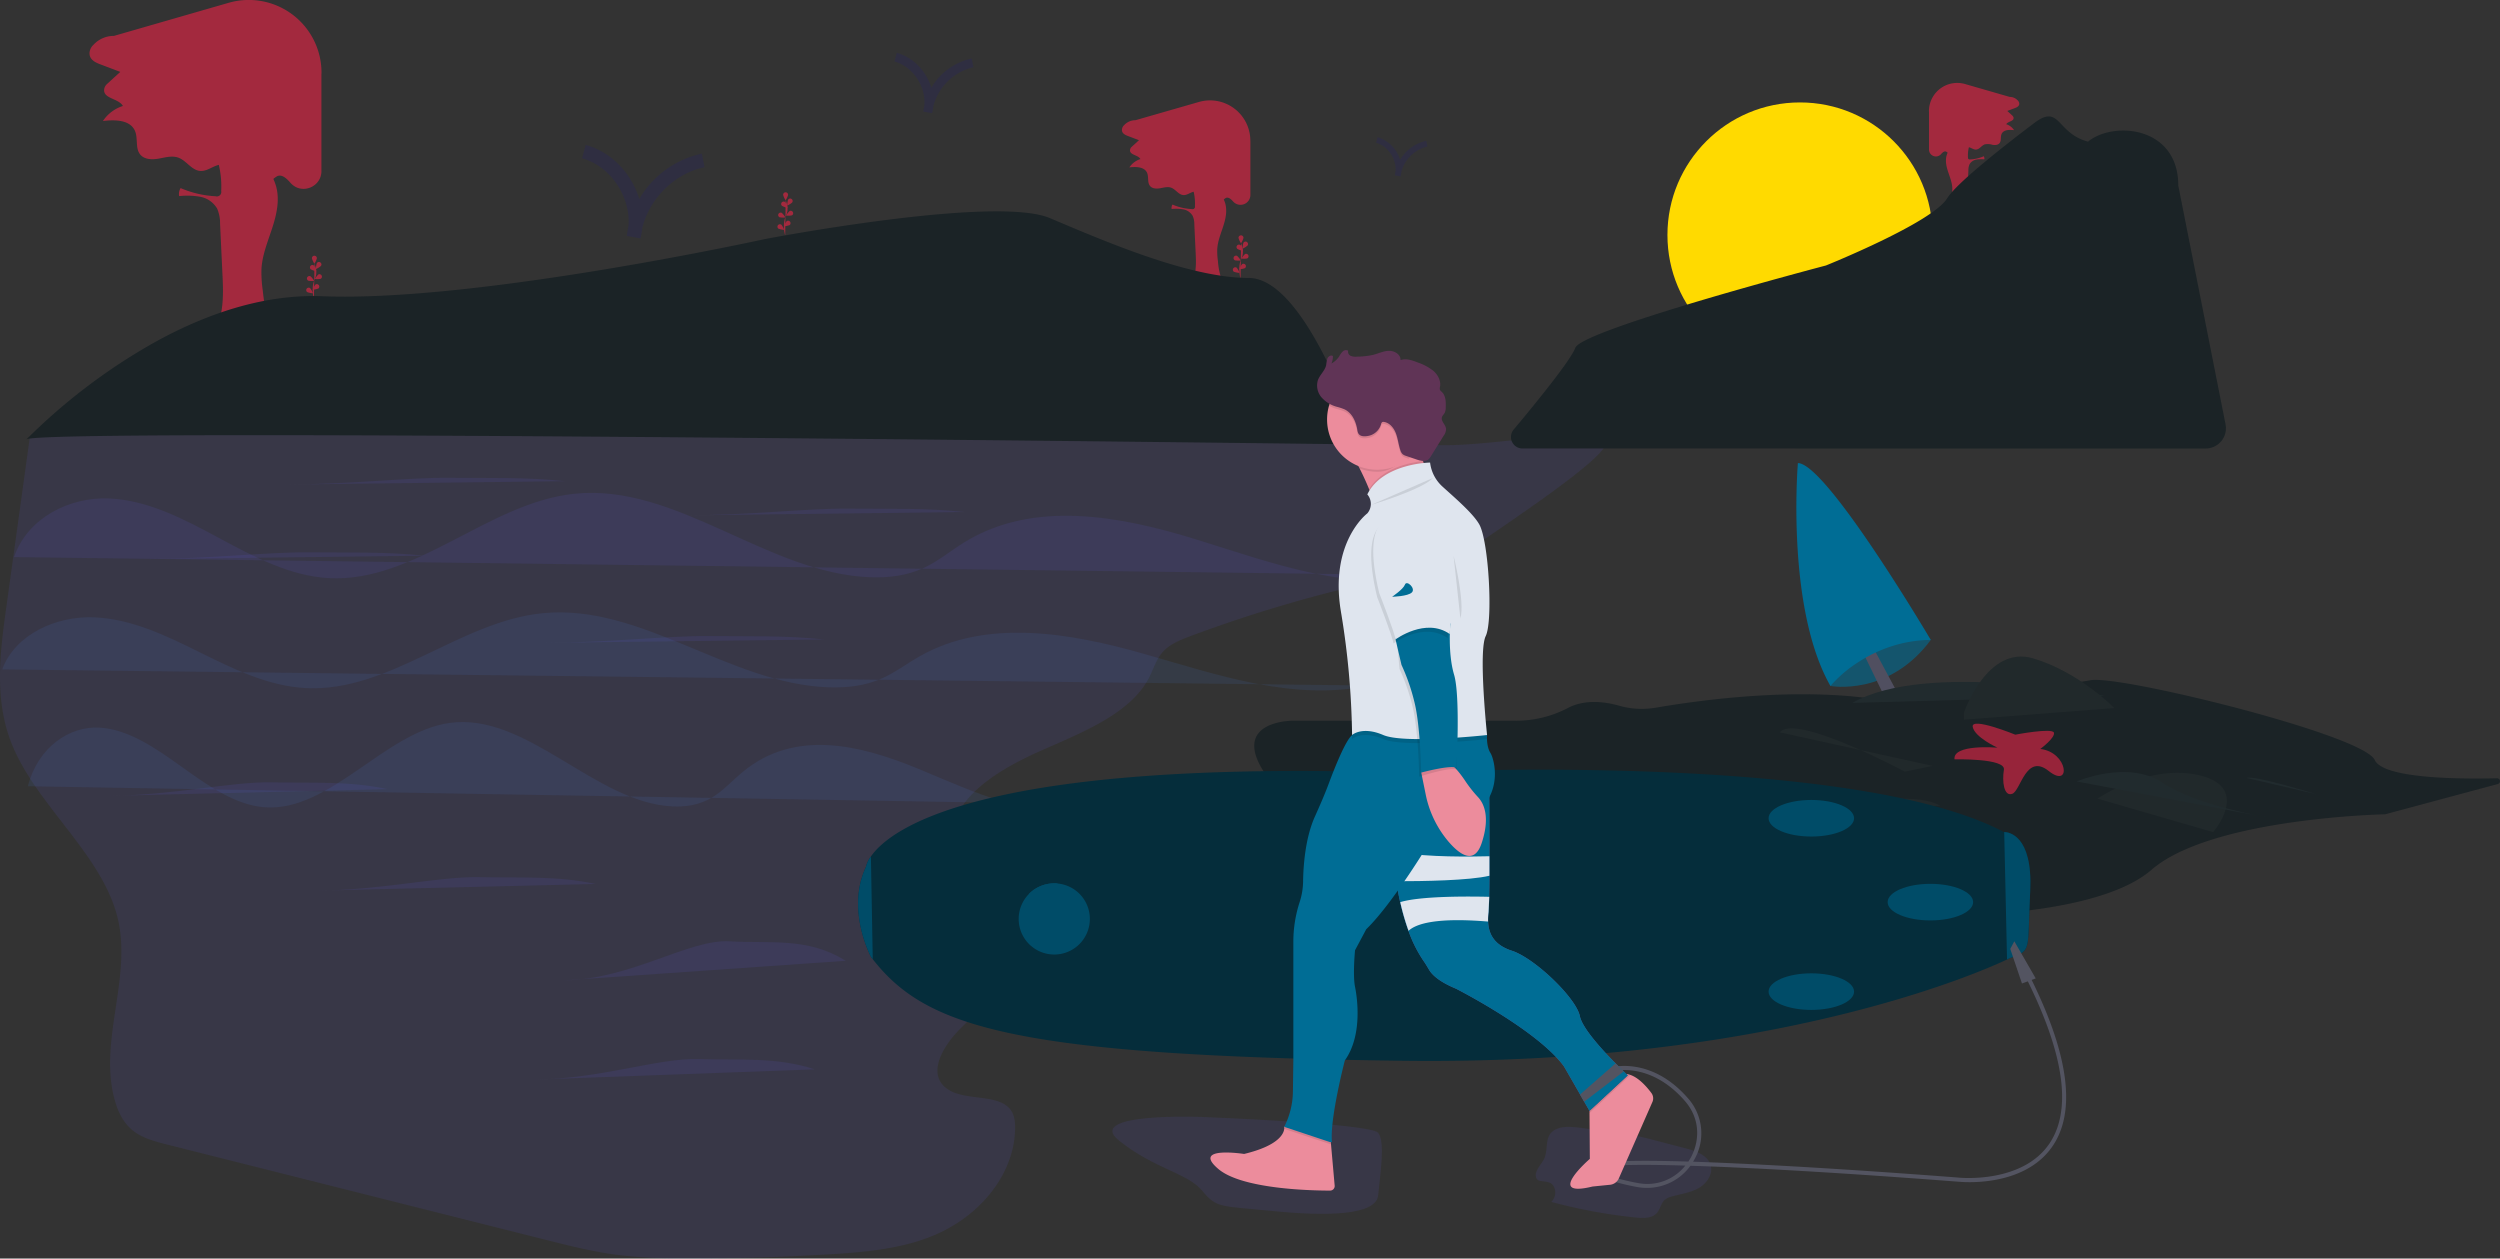 <svg xmlns="http://www.w3.org/2000/svg" xmlns:xlink="http://www.w3.org/1999/xlink" width="1103.49" height="555.498" viewBox="0 0 1103.49 555.498"><rect x="0" y="0" width="1103.49" height="555.498" fill="#333333" stroke="none"/><defs><style>.a{fill:#fff;}.b,.e{fill:#006d95;}.b{opacity:0.6;}.c{fill:#504f60;}.d{fill:url(#a);}.f{fill:#6c63ff;}.f,.k,.v{opacity:0.1;}.g{fill:#1b2326;}.h{fill:#21292b;}.i{fill:#212b2e;}.j,.o,.p{fill:#d42543;}.j{opacity:0.67;}.k{fill:#4d8af0;}.l{fill:#2f2e41;}.m{fill:#ffda00;}.n,.p{opacity:0.7;}.q{fill:#ec8c9c;}.r{fill:#535461;}.s{fill:#052d3b;}.t{fill:#565388;}.u{fill:#dfe5ee;}.w{fill:#004c68;}.x{fill:#603456;}</style><linearGradient id="a" x1="0.502" y1="1" x2="0.502" gradientUnits="objectBoundingBox"><stop offset="0" stop-color="gray" stop-opacity="0.251"/><stop offset="0.535" stop-color="gray" stop-opacity="0.122"/><stop offset="1" stop-color="gray" stop-opacity="0.102"/></linearGradient></defs><path class="a" d="M266.1,444.083Z" transform="translate(577.459 -148.919)"/><path class="b" d="M233.661,386.878s25.736,4.784,44.29-20.333c0,0-15.561-15.25-26.335-11.961s-17.955,22.726-17.955,22.726Z" transform="translate(574.286 -84.093)"/><path class="c" d="M211.655,374.961l26.335,54.123,6.284-3.289-27.232-50.834Z" transform="translate(607.963 -92.509)"/><path class="d" d="M303.066,379.476a.7.7,0,0,0,.1-.41A2.562,2.562,0,0,0,303.066,379.476Z" transform="translate(525.651 -101.58)"/><path class="d" d="M303.066,378.787a.7.7,0,0,0,.1-.41,2.557,2.557,0,0,0-.1.41Z" transform="translate(525.651 -101.097)"/><path class="e" d="M242.747,212.718a58.393,58.393,0,0,0-14.131,1.881,61.178,61.178,0,0,0-17.932,7.984,56.467,56.467,0,0,0-12.228,10.469c-18.988-33.347-14.741-93.5-14.385-98.1v0c.006-.072.009-.132.012-.173.006-.069.009-.1.009-.1C196.661,134.673,242.747,212.718,242.747,212.718Z" transform="translate(609.49 69.734)"/><path class="f" d="M700.435,345.973h39.9c14.7,0-41.286,36.624-53.635,45.431-14.172,10.089-33.38,13.856-51.54,18.085a615.976,615.976,0,0,0-75.05,22.593c-4.433,1.657-8.989,3.444-12.078,6.5-3.438,3.4-4.6,7.891-6.667,11.955-8.1,15.853-29.208,24.119-47.858,32.359s-38.4,20.4-39.27,37.5c-.367,6.8,3.395,14.414,11.345,16.768,9.6,2.869,23.266-2.224,29.174,4.543,2.356,2.712,2.2,6.331,1.588,9.592-3.927,20.814-21.817,37.827-38.258,54.185-7.9,7.848-15.228,20.387-5.559,26.84,7.723,5.153,21.66,1.945,27.341,8.6,1.955,2.3,2.3,5.232,2.321,8.014.122,19.977-14.879,39.536-37.115,48.36-14.382,5.72-30.762,7.054-46.758,7.961-20.229,1.16-40.5,1.8-60.782,1.744a237.658,237.658,0,0,1-31.538-1.674c-10.4-1.4-20.508-3.933-30.544-6.47l-166.943-42c-5.306-1.334-10.786-2.747-14.94-5.729-4.634-3.34-7.042-8.24-8.509-13.08-7.854-26.264,7.261-54.063,1.161-80.659-6.659-29.037-37.185-51.037-47.6-79.351-7.051-19.184-4.363-39.667-1.562-59.531l10.28-74.381c190.872-6.645,382.852-9.095,573.61-.541C667.841,345.642,653.869,350.917,700.435,345.973Z" transform="translate(-34.128 -151.499)"/><path class="g" d="M610.268,568.3l-49.749,13.367s-76.561,1.53-103.1,24.48-103.613,20.4-105.655,20.4-30.624-24.99-82.686,1.02-114.331,9.69-114.331,9.69-64.822,27.03-83.2,17.85-7.146-21.42-7.146-21.42,37.77-29.07,8.677-61.2,5.1-32.13,5.1-32.13h98.4a48.914,48.914,0,0,0,23.076-5.544c7.687-4.106,16.731-2.795,22.785-1.066a36.463,36.463,0,0,0,16.1.867c49.392-8.369,80.91-5.972,94.007-4.146a73.041,73.041,0,0,0,16.45.4c16.69-1.454,51.327-4.539,70.135-6.773,5.176-.612,9.152-1.158,11.229-1.591,5.819-1.214,33.289,4.136,61.075,11.292,30.706,7.9,61.805,18.008,64.485,23.9,3.7,8.119,36.265,8.492,53.981,8.078a1.285,1.285,0,0,1,.362,2.525Z" transform="translate(492.272 -222.241)"/><path class="h" d="M693.035,669.763l-12.25,2.55s-48.489-26.01-55.124-17.34" transform="translate(159.969 -331.709)"/><path class="i" d="M626.93,533.716s-78.6-15.81-111.269,3.06" transform="translate(301.965 -226.523)"/><path class="j" d="M591.473,589.029s-19.652-8.027-18.791-3.44,10.9,9.173,10.9,9.173-19.8-1.72-18.935,5.16c0,0,22.664-.573,21.8,4.587s0,12.04,3.73,10.606,6.025-18.06,16.066-10.033,8.607-8.313-3.73-9.746c0,0,6.6-4.873,6.025-7.167S591.473,589.029,591.473,589.029Z" transform="translate(298.066 -264.749)"/><path class="i" d="M887.286,617.639s-28.072-8.67-30.625-7.14" transform="translate(135.014 -267.096)"/><path class="h" d="M489.661,634.277s37.77-10.71,52.062-2.55" transform="translate(314.694 -276.084)"/><path class="h" d="M612.161,530.354s10.208-30.09,30.625-23.97,35.729,21.93,35.729,21.93l-66.353,5.1Z" transform="translate(254.719 -215.766)"/><path class="h" d="M727.661,622.716s22.968-15.81,45.426-10.2,5.615,24.99,5.615,24.99Z" transform="translate(198.171 -270.199)"/><path class="i" d="M709.661,609.677s22.458-9.69,37.77.51,45.937,15.3,45.937,15.3" transform="translate(206.984 -264.743)"/><path class="k" d="M290.906,754.966c4.494-17.506,18.627-26.624,31.556-25.893s24.973,9.158,36.562,17.459,23.591,16.81,36.515,17.725c28.72,2.032,52.89-33.245,81.511-37.249,34.024-4.759,64.218,35.215,98.381,36.862,6.008.29,12.136-.669,17.669-4.061,4.816-2.952,9.012-7.63,13.561-11.362,22.955-18.835,51.665-11.724,77.061-1.28s51.759,23.823,77.574,15.8" transform="translate(-278.607 -407.915)"/><path class="k" d="M290.906,751.8c5.764-15.55,23.889-23.648,40.472-23s32.028,8.134,46.892,15.508,30.256,14.932,46.831,15.744c36.834,1.8,67.833-29.53,104.539-33.086,43.636-4.227,82.36,31.28,126.176,32.742,7.706.257,15.564-.594,22.66-3.607,6.176-2.622,11.559-6.778,17.392-10.093,29.44-16.73,66.262-10.413,98.832-1.137s66.382,21.161,99.49,14.034" transform="translate(-289.951 -456.322)"/><path class="f" d="M290.906,754.966c5.97-17.506,24.743-26.624,41.919-25.893S366,738.23,381.393,746.531s31.337,16.81,48.505,17.725c38.151,2.032,70.258-33.245,108.276-37.249,45.2-4.759,85.3,35.215,130.687,36.862,7.981.29,16.121-.669,23.47-4.061,6.4-2.952,11.972-7.63,18.014-11.362,30.492-18.835,68.631-11.724,102.366-1.28s68.755,23.823,103.047,15.8" transform="translate(-284.715 -509.065)"/><path class="l" d="M544.844,171.506l-3.881-.686a25.037,25.037,0,0,1,.469-2.852c.659-8.314-5.111-17.062-13.222-19.269l1.038-3.809c7.391,2.01,13.09,8.19,15.253,15.387a27.31,27.31,0,0,1,17.816-12.907l.781,3.87a23.778,23.778,0,0,0-17.75,17.357A19.951,19.951,0,0,1,544.844,171.506Z" transform="translate(-133.413 -121.554)"/><circle class="m" cx="58.5" cy="58.5" r="58.5" transform="translate(736 45.212)"/><g class="n" transform="translate(-418 -250.443)"><path class="o" d="M660.517,266.117s-1.44-4.892.271-8.493a7.694,7.694,0,0,0,.628-4.848,12.485,12.485,0,0,0-.689-2.276" transform="translate(305.063 107.285)"/><path class="o" d="M661.742,247.716a8.714,8.714,0,0,1-1.082,2.337,8.717,8.717,0,0,1-1.091-2.337,1.091,1.091,0,1,1,2.173,0Z" transform="translate(305.112 107.794)"/><path class="o" d="M663.8,251.443a8.727,8.727,0,0,1-2.182,1.369,8.712,8.712,0,0,1,.358-2.555,1.091,1.091,0,1,1,1.824,1.186Z" transform="translate(304.85 107.388)"/><path class="o" d="M663.624,257.912a8.54,8.54,0,0,1-2.574.078,8.721,8.721,0,0,1,1.6-2.023,1.09,1.09,0,0,1,.977,1.945Z" transform="translate(304.923 106.597)"/><path class="o" d="M662.491,262.837a8.61,8.61,0,0,1-2.531.514,8.653,8.653,0,0,1,1.23-2.267,1.09,1.09,0,0,1,1.3,1.744Z" transform="translate(305.062 105.953)"/><path class="o" d="M658.946,253.121a8.732,8.732,0,0,0,2.443.872,8.715,8.715,0,0,0-.925-2.407,1.082,1.082,0,1,0-1.518,1.535Z" transform="translate(305.238 107.193)"/><path class="o" d="M657.618,258.859a8.662,8.662,0,0,0,2.618.087,8.53,8.53,0,0,0-1.606-2.023,1.084,1.084,0,1,0-.977,1.936Z" transform="translate(305.431 106.478)"/><path class="o" d="M657.136,264.653a8.559,8.559,0,0,0,2.531.514,8.327,8.327,0,0,0-1.239-2.258,1.085,1.085,0,1,0-1.292,1.744Z" transform="translate(305.477 105.724)"/></g><g class="n" transform="translate(-827 -241.443)"><path class="o" d="M660.517,266.117s-1.44-4.892.271-8.493a7.694,7.694,0,0,0,.628-4.848,12.485,12.485,0,0,0-.689-2.276" transform="translate(305.063 107.285)"/><path class="o" d="M661.742,247.716a8.714,8.714,0,0,1-1.082,2.337,8.717,8.717,0,0,1-1.091-2.337,1.091,1.091,0,1,1,2.173,0Z" transform="translate(305.112 107.794)"/><path class="o" d="M663.8,251.443a8.727,8.727,0,0,1-2.182,1.369,8.712,8.712,0,0,1,.358-2.555,1.091,1.091,0,1,1,1.824,1.186Z" transform="translate(304.85 107.388)"/><path class="o" d="M663.624,257.912a8.54,8.54,0,0,1-2.574.078,8.721,8.721,0,0,1,1.6-2.023,1.09,1.09,0,0,1,.977,1.945Z" transform="translate(304.923 106.597)"/><path class="o" d="M662.491,262.837a8.61,8.61,0,0,1-2.531.514,8.653,8.653,0,0,1,1.23-2.267,1.09,1.09,0,0,1,1.3,1.744Z" transform="translate(305.062 105.953)"/><path class="o" d="M658.946,253.121a8.732,8.732,0,0,0,2.443.872,8.715,8.715,0,0,0-.925-2.407,1.082,1.082,0,1,0-1.518,1.535Z" transform="translate(305.238 107.193)"/><path class="o" d="M657.618,258.859a8.662,8.662,0,0,0,2.618.087,8.53,8.53,0,0,0-1.606-2.023,1.084,1.084,0,1,0-.977,1.936Z" transform="translate(305.431 106.478)"/><path class="o" d="M657.136,264.653a8.559,8.559,0,0,0,2.531.514,8.327,8.327,0,0,0-1.239-2.258,1.085,1.085,0,1,0-1.292,1.744Z" transform="translate(305.477 105.724)"/></g><g class="n" transform="translate(-619 -269.443)"><path class="o" d="M660.517,266.117s-1.44-4.892.271-8.493a7.694,7.694,0,0,0,.628-4.848,12.485,12.485,0,0,0-.689-2.276" transform="translate(305.063 107.285)"/><path class="o" d="M661.742,247.716a8.714,8.714,0,0,1-1.082,2.337,8.717,8.717,0,0,1-1.091-2.337,1.091,1.091,0,1,1,2.173,0Z" transform="translate(305.112 107.794)"/><path class="o" d="M663.8,251.443a8.727,8.727,0,0,1-2.182,1.369,8.712,8.712,0,0,1,.358-2.555,1.091,1.091,0,1,1,1.824,1.186Z" transform="translate(304.85 107.388)"/><path class="o" d="M663.624,257.912a8.54,8.54,0,0,1-2.574.078,8.721,8.721,0,0,1,1.6-2.023,1.09,1.09,0,0,1,.977,1.945Z" transform="translate(304.923 106.597)"/><path class="o" d="M662.491,262.837a8.61,8.61,0,0,1-2.531.514,8.653,8.653,0,0,1,1.23-2.267,1.09,1.09,0,0,1,1.3,1.744Z" transform="translate(305.062 105.953)"/><path class="o" d="M658.946,253.121a8.732,8.732,0,0,0,2.443.872,8.715,8.715,0,0,0-.925-2.407,1.082,1.082,0,1,0-1.518,1.535Z" transform="translate(305.238 107.193)"/><path class="o" d="M657.618,258.859a8.662,8.662,0,0,0,2.618.087,8.53,8.53,0,0,0-1.606-2.023,1.084,1.084,0,1,0-.977,1.936Z" transform="translate(305.431 106.478)"/><path class="o" d="M657.136,264.653a8.559,8.559,0,0,0,2.531.514,8.327,8.327,0,0,0-1.239-2.258,1.085,1.085,0,1,0-1.292,1.744Z" transform="translate(305.477 105.724)"/></g><path class="p" d="M177.335,171.351v43.024c0,7.089-8.77,10.577-13.535,5.328l-.166-.183c-1.545-1.744-3.657-3.828-5.777-2.912a10.953,10.953,0,0,0-1.745,1.23,24.543,24.543,0,0,1,1.1,2.886c1.833,6.1.4,12.618-1.553,18.652s-4.468,12-4.8,18.312a55.766,55.766,0,0,0,.532,9.1c.663,5.746,1.353,11.6,3.753,16.856,1.318,2.878,3.177,5.781,2.784,8.92a90.931,90.931,0,0,1-30.613-3.88c6.851-6.906,6.842-17.85,6.388-27.555l-1.108-23.456a16.314,16.314,0,0,0-1.283-6.706,10.925,10.925,0,0,0-7.435-5.232,32.559,32.559,0,0,0-9.346-.305,4.993,4.993,0,0,1,.646-3.54,44.709,44.709,0,0,0,15.4,3.6,1.963,1.963,0,0,0,2.513-2.285,40.864,40.864,0,0,0-1.056-11.563h0c-2.819.671-5.315,2.9-8.212,2.677-3.8-.288-6.056-4.543-9.6-5.851-2.749-1.012-5.768-.122-8.639.4s-6.292.488-8.186-1.744c-2.382-2.817-.873-7.281-2.435-10.63-2.2-4.778-8.849-4.866-14.076-4.212a16.58,16.58,0,0,1,8.823-6.636c-1.894-3.383-8.648-3.157-8.29-7.229a3.879,3.879,0,0,1,1.309-2.494q2.906-2.668,5.829-5.319l-8.648-3.27c-2.443-.916-5.236-2.206-4.913-5.415a5.309,5.309,0,0,1,1.588-3.157l.55-.558a12.17,12.17,0,0,1,8.6-3.488l50.615-14.6A32.109,32.109,0,0,1,177.37,171.09Z" transform="translate(-35.455 -138.868)"/><path class="p" d="M649.275,196.182v23.84a4.364,4.364,0,0,1-7.5,2.956l-.087-.1c-.873-.959-2.025-2.119-3.2-1.613a5.7,5.7,0,0,0-.969.68,14.794,14.794,0,0,1,.611,1.6c1.012,3.357.218,6.976-.873,10.333s-2.47,6.645-2.618,10.159a30.5,30.5,0,0,0,.3,5.04,30.826,30.826,0,0,0,2.077,9.339c.733,1.6,1.745,3.209,1.545,4.944a50.076,50.076,0,0,1-16.965-2.154c3.8-3.819,3.8-9.888,3.543-15.269q-.314-6.5-.611-13a8.924,8.924,0,0,0-.716-3.715,6.056,6.056,0,0,0-4.119-2.9,18.036,18.036,0,0,0-5.175-.166,2.753,2.753,0,0,1,.358-1.962,24.652,24.652,0,0,0,8.535,2,1.09,1.09,0,0,0,1.388-1.273,22.5,22.5,0,0,0-.576-6.4h0c-1.562.366-2.95,1.6-4.555,1.482-2.1-.166-3.36-2.52-5.341-3.244-1.527-.558-3.194-.07-4.791.218s-3.491.27-4.529-.959c-1.326-1.561-.5-4.037-1.353-5.895-1.222-2.616-4.9-2.694-7.8-2.337a9.189,9.189,0,0,1,4.887-3.671c-1.047-1.883-4.791-1.744-4.6-4a2.171,2.171,0,0,1,.733-1.386l3.229-2.947-4.791-1.814c-1.353-.506-2.915-1.221-2.723-3a2.93,2.93,0,0,1,.873-1.744l.314-.314a6.705,6.705,0,0,1,4.765-1.945l28.021-8.057a17.791,17.791,0,0,1,22.69,17.161Z" transform="translate(-97.357 -133.904)"/><path class="p" d="M1004.225,180.962v16.716a3.037,3.037,0,0,0,5.236,2.067l.061-.07c.6-.671,1.422-1.491,2.252-1.134a4.562,4.562,0,0,1,.681.48,8.762,8.762,0,0,0-.428,1.125c-.716,2.363-.157,4.909.611,7.264s1.745,4.665,1.868,7.133a21.929,21.929,0,0,1-.21,3.54,21.646,21.646,0,0,1-1.466,6.557c-.506,1.125-1.23,2.258-1.082,3.488a35.353,35.353,0,0,0,11.921-1.517c-2.67-2.686-2.67-6.976-2.487-10.725.14-3.043.288-6.1.428-9.13a6.283,6.283,0,0,1,.5-2.616,4.25,4.25,0,0,1,2.9-2.04,12.7,12.7,0,0,1,3.639-.122,2,2,0,0,0-.253-1.378,17.351,17.351,0,0,1-6,1.4.987.987,0,0,1-.742-.166.959.959,0,0,1-.236-.724,15.571,15.571,0,0,1,.41-4.5h0c1.091.262,2.068,1.125,3.194,1.038,1.484-.113,2.356-1.744,3.753-2.276a6.535,6.535,0,0,1,3.369.157c1.126.2,2.443.192,3.177-.68.934-1.09.349-2.834.951-4.133.873-1.857,3.491-1.892,5.48-1.639a6.4,6.4,0,0,0-3.438-2.616c.742-1.325,3.369-1.23,3.229-2.817a1.464,1.464,0,0,0-.506-.968l-2.269-2.075,3.369-1.273c.951-.358,2.042-.872,1.911-2.11a2.083,2.083,0,0,0-.62-1.221l-.218-.218a4.706,4.706,0,0,0-3.351-1.369l-19.7-5.685a12.5,12.5,0,0,0-15.97,12.051Z" transform="translate(-152.767 -131.628)"/><path class="g" d="M41.41,333.831a260.621,260.621,0,0,1,57.07-43.166c21.318-11.751,47.044-21.146,73.622-20.105,68.147,2.668,195.1-25.183,195.1-25.183s101.745-19.567,126.014-9.313,61.611,26.421,87.756,26.421,49.472,73.491,49.472,73.491S41.41,328.442,41.41,333.831Z" transform="translate(-29.819 -139.801)"/><path class="f" d="M817.711,721.569a5.752,5.752,0,0,1-.96,7.072,234.75,234.75,0,0,0,37.525,6.924c3.246.331,7.034.384,9.154-2.093,1.422-1.674,1.745-4.159,3.325-5.659A7.961,7.961,0,0,1,870.2,726.2c3.91-1.09,8.046-1.639,11.58-3.627s6.388-6.025,5.376-9.949c-1.169-4.517-6.432-6.409-10.961-7.586l-14.111-3.68a146.652,146.652,0,0,0-25.709-4.543c-4.835-.384-12.706-2.45-17.305-.331-5.69,2.616-3.386,7.726-5.288,12.766-.934,2.468-5.332,6.252-3.386,9.3C811.507,720.287,815.914,718.709,817.711,721.569Z" transform="translate(-132.03 -198.129)"/><path class="f" d="M635.4,690.49s-52.456-2.136-36.652,10.464,30.186,14.274,36.652,22.087,7.933,6.627,30.989,8.947,45.859,2.2,46.706-6.976,3.211-23.378,0-27.529S635.4,690.49,635.4,690.49Z" transform="translate(-104.767 -197.465)"/><path class="q" d="M700.2,721.211a2.015,2.015,0,0,1-2.007,2.18c-8.421,0-38.843-.654-49.306-9.513-12.217-10.324,11.345-6.662,11.345-6.662,15.333-3.7,17.453-8.964,17.7-11.057a.216.216,0,0,1,0-.07,2.782,2.782,0,0,0,0-.872l.611-.357,2.313-1.369,17.358,5.232.358,4.107Z" transform="translate(-111.081 -197.866)"/><path class="r" d="M862.471,712.645a24.306,24.306,0,0,1-4.023-.331,97.408,97.408,0,0,1-13.963-3.54c-5.5-1.814-7.522-3.139-7.2-4.752.305-1.482.873-4.273,43.459-2.991.349-.523.681-1.055.977-1.587,3.665-6.566,4.931-16.646-2.557-25.218-15.438-17.693-31.783-13.08-31.949-13.019l-.515-1.744c.175-.052,17.576-5.049,33.816,13.551a23.268,23.268,0,0,1,2.766,27.3c-.14.262-.3.523-.445.776,9.992.323,22.192.872,37.089,1.665,39.907,2.171,80.147,5.354,80.548,5.389s27.481,2.564,39.48-14.824c10.263-14.894,6.807-39.667-10.263-73.631l1.606-.811c17.392,34.609,20.8,59.993,10.132,75.462-12.61,18.312-39.96,15.7-41.12,15.6-.375,0-39.654-3.139-79.064-5.31-16.136-.872-29.13-1.447-39.585-1.744a23.612,23.612,0,0,1-19.19,9.757Zm-23.388-8.293c.244.3,1.309,1.195,5.943,2.712a94.773,94.773,0,0,0,13.71,3.488,21.424,21.424,0,0,0,20.674-7.752c-32.778-.977-39.314.584-40.326,1.552Z" transform="translate(-135.512 -188.315)"/><path class="q" d="M836.152,680.567l-.3,4.491L836,706.221s-20.141,17.44,1.2,12.208l7.741-.776a4.738,4.738,0,0,0,3.849-2.79l14.835-33.746a3.974,3.974,0,0,0-.454-3.976c-2.435-3.27-7.776-9.391-12.872-8.232C843.413,670.47,836.152,680.567,836.152,680.567Z" transform="translate(-134.257 -194.701)"/><path class="s" d="M984.516,568.242c-1.353,26.927.873,26.029-8.989,29.648l-1.239.61C962.7,603.968,870.2,645.283,707.45,643.2c-172.563-2.224-210.428-15-233.833-44.829-.244-.314-.5-.628-.742-.95,0,0-11.223-20.8-2.243-39.8a11.89,11.89,0,0,1,2.173-4.587c8.282-11.981,47.753-42.937,233.624-37.007,0,0,197.644-10.167,266.358,26.16H973C974.672,542.231,985.72,543.338,984.516,568.242Z" transform="translate(-88.389 -174.981)"/><path class="t" d="M841.508,650.407,824.6,666.1l-2.33-4.063-1.815-3.174-7.086-12.33c-11.528-16-47.762-34.409-47.762-34.409-7.7-3.174-10.638-6.339-11.755-8.214-.873-1.474-1.745-2.965-2.749-4.36a58.4,58.4,0,0,1-6.406-12.888,104.489,104.489,0,0,1-3.656-12.653c-.873-3.741-1.361-6.976-1.684-9.217-.279-2.006-.393-3.191-.393-3.191l2.618-9.487,8.186-29.866,30.544-1.491s.148,17.248.122,33v8.615c0,3.488-.061,6.653-.1,9.3-.079,3.279-.175,5.72-.3,6.836a25.69,25.69,0,0,0-.183,4.1c.218,5.171,2.452,10.2,10.472,12.8,10.106,3.3,28.371,20.806,30.02,28.88,1.082,5.31,9.931,14.955,15.857,20.928,1.414,1.421,2.618,2.616,3.587,3.54C840.827,649.779,841.508,650.407,841.508,650.407Z" transform="translate(-122.997 -175.755)"/><path class="e" d="M841.508,650.407,824.6,666.1l-2.33-4.063-1.815-3.174-7.086-12.33c-11.528-16-47.762-34.409-47.762-34.409-7.7-3.174-10.638-6.339-11.755-8.214-.873-1.474-1.745-2.965-2.749-4.36a58.4,58.4,0,0,1-6.406-12.888,104.489,104.489,0,0,1-3.656-12.653c-.873-3.741-1.361-6.976-1.684-9.217-.279-2.006-.393-3.191-.393-3.191l2.618-9.487,8.186-29.866,30.544-1.491s.148,17.248.122,33v8.615c0,3.488-.061,6.653-.1,9.3-.079,3.279-.175,5.72-.3,6.836a25.69,25.69,0,0,0-.183,4.1c.218,5.171,2.452,10.2,10.472,12.8,10.106,3.3,28.371,20.806,30.02,28.88,1.082,5.31,9.931,14.955,15.857,20.928,1.414,1.421,2.618,2.616,3.587,3.54C840.827,649.779,841.508,650.407,841.508,650.407Z" transform="translate(-122.997 -175.755)"/><path class="u" d="M780.407,558.289V566.9c-8.8,2.119-29.531,2.433-41.016,2.424-.279-2.006-.4-3.191-.4-3.191l2.618-9.487C753.232,558.743,772.248,558.507,780.407,558.289Z" transform="translate(-123.001 -180.349)"/><path class="u" d="M780.319,585.89a25.616,25.616,0,0,0-.183,4.09c-22.995-1.918-31.826,1-35.1,4.072A104.492,104.492,0,0,1,741.38,581.4c9.023-2.755,30.544-2.555,39.27-2.346C780.5,582.333,780.406,584.774,780.319,585.89Z" transform="translate(-123.305 -183.203)"/><path class="v" d="M703.318,702.886h-.428l-20.211-6.732a.222.222,0,0,1,0-.061c.2-.392.384-.794.576-1.195l2.313-1.369,17.358,5.232Z" transform="translate(-115.831 -197.871)"/><path class="e" d="M769.213,491.934l2.993,4.037s-.41,4.935,1.518,7.935,8.814,27.075-23.562,33.955c0,0-18.413,31.392-31.285,43.835l-4.939,9.278s-1.056,10.917,0,16.149,3.29,21.547-4.494,32.464c0,0-6.737,25.881-5.69,36.057h-.873l-20.211-6.732h0a35.241,35.241,0,0,0,3.848-15.556l.192-14.213V587.19a56.324,56.324,0,0,1,2.768-17.446l0,.006a30.907,30.907,0,0,0,1.536-9.173c.087-6.505.873-19.027,5.236-28.688,2.147-4.8,4.267-9.592,6.109-14.553,3.072-8.232,7.5-19.027,10.289-21.372l4.363-8.223,23.257,2.241Z" transform="translate(-115.83 -171.528)"/><path class="q" d="M752.931,368.006s-28.3,17.571-25.91,12.635c1-2.075-.393-6.871-2.365-11.746-1.309-3.279-2.889-6.583-4.154-9.1s-2.313-4.438-2.313-4.438,29.2-17.64,28.144-10.909a19.222,19.222,0,0,0,.6,6.549c.41,1.744.943,3.654,1.545,5.493C750.427,362.478,752.931,368.006,752.931,368.006Z" transform="translate(-120.353 -152.988)"/><path class="w" d="M473.616,603.995c-.244-.314-.5-.628-.742-.95,0,0-11.223-20.8-2.243-39.8a11.89,11.89,0,0,1,2.173-4.587Z" transform="translate(-88.389 -180.606)"/><path class="w" d="M579.786,587.956a15.708,15.708,0,1,1-15.708-15.7,11.138,11.138,0,0,1,1.431.061,15.7,15.7,0,0,1,14.277,15.635Z" transform="translate(-98.73 -182.347)"/><path class="w" d="M573.727,596.028,562.05,600l-8.36-23.2a15.714,15.714,0,0,1,11.057-4.552,11.16,11.16,0,0,1,1.431.061Z" transform="translate(-99.408 -182.345)"/><path class="v" d="M744.519,348.91c-3.936,6.1-8.4,12.3-16.241,12.3a21.893,21.893,0,0,1-7.776-1.413c-1.318-2.616-2.312-4.438-2.312-4.438s29.2-17.64,28.144-10.909C746.081,346.128,743.943,346.372,744.519,348.91Z" transform="translate(-120.353 -152.988)"/><path class="q" d="M748.674,334.222a22.157,22.157,0,0,1-44.315,0,21.78,21.78,0,0,1,.873-6.165,22.159,22.159,0,0,1,43.433,6.165Z" transform="translate(-118.592 -149.043)"/><path class="v" d="M753.875,370s-28.3,17.571-25.91,12.635c1-2.075-.393-6.871-2.365-11.746,5.6-9.3,18.021-11.763,23.824-12.408C751.37,364.471,753.875,370,753.875,370Z" transform="translate(-121.296 -154.981)"/><path class="v" d="M750.564,361.307s-18.326-1.029-25.089,12.731a12.846,12.846,0,0,1-2.618,9.705s-16.764,12.565-11.676,43.233a357.239,357.239,0,0,1,4.957,54.6s4.363-4.037,13.78,0,45.807,0,45.807,0-3.892-36.946-.593-43.678,1.326-41.995-2.862-49.328c-2.819-4.927-10.559-11.51-16.223-16.655a16.973,16.973,0,0,1-5.472-10.612Z" transform="translate(-119.338 -155.34)"/><path class="u" d="M750.565,359.25s-20.944.3-27.7,14.056a6.414,6.414,0,0,1,0,8.38S706.1,394.252,711.19,424.919a357.248,357.248,0,0,1,4.948,54.6s4.363-4.037,13.78,0,45.807,0,45.807,0-3.892-36.946-.593-43.678,1.326-41.995-2.862-49.328c-2.819-4.918-10.559-11.51-16.223-16.655a16.973,16.973,0,0,1-5.472-10.612Z" transform="translate(-119.339 -155.079)"/><path class="q" d="M754.365,510.238,752,515.174l1.929,9.487a46.139,46.139,0,0,0,10.2,21.076c5.157,5.956,11.345,10.028,14.521.549,3.927-11.781.873-17.7-1.658-20.378a57.147,57.147,0,0,1-5.908-7.578c-2.5-3.645-6-7.961-9.748-9.461C754.452,506.253,754.365,510.238,754.365,510.238Z" transform="translate(-124.657 -174.119)"/><path class="v" d="M739.632,440.22l-.052,7.107,1.239,13.394a88.093,88.093,0,0,1,5.742,16.568c2.618,10.464,2.941,30.973,2.941,30.973s13.867-4.456,16.581-3.113c0,0,.8-30.52-2.042-40.111s-1.649-22.567-1.649-22.567Z" transform="translate(-123.076 -165.445)"/><path class="e" d="M740.457,438.17,739,447.439l2.618,11.223a88.089,88.089,0,0,1,5.742,16.568c2.618,10.464,2.941,30.973,2.941,30.973s12.872-3.488,15.569-2.1c0,0,1.8-31.557-1.047-41.132s-1.649-22.576-1.649-22.576Z" transform="translate(-123.002 -165.182)"/><path class="v" d="M748.8,334.232a22.072,22.072,0,0,1-8.334,17.3l-1.117-.375a4.522,4.522,0,0,1-1.484-.724,3.836,3.836,0,0,1-1.056-1.788c-.812-2.407-1.056-4.988-1.964-7.377s-2.714-4.665-5.236-5.084a1.179,1.179,0,0,0-.829.1,1.49,1.49,0,0,0-.5.933,7.362,7.362,0,0,1-4.424,4.8c-1.318.488-3.656.872-4.913,0-1.091-.759-1.056-2.049-1.318-3.244-.707-3.287-2.321-6.61-5.515-8.1a26.413,26.413,0,0,0-3.351-1.1,16.01,16.01,0,0,1-3.4-1.439,22.159,22.159,0,0,1,43.433,6.165Z" transform="translate(-118.719 -149.053)"/><path class="x" d="M711.353,328.447a25.649,25.649,0,0,0-3.36-1.1,13.7,13.7,0,0,1-6.763-4.2,8,8,0,0,1-1.553-7.578c.873-2.381,3.115-4.159,3.648-6.645a15.424,15.424,0,0,1,.55-2.921c.4-.916,1.571-1.622,2.4-1.064a7.11,7.11,0,0,1-.655,3.314,9.753,9.753,0,0,0,3.491-3.218,9,9,0,0,1,1.536-2.119,1.956,1.956,0,0,1,2.391-.3,1.927,1.927,0,0,0,1.1,2.25,5.677,5.677,0,0,0,2.705.349,33.867,33.867,0,0,0,7.339-.82c2.321-.61,4.564-1.744,6.981-1.744s5.1,1.683,4.983,4.09c2.47-.872,5.175.1,7.618,1.064a23,23,0,0,1,6.912,3.715c1.972,1.735,3.36,4.36,2.889,6.976a2.544,2.544,0,0,0-.044,1.325,2.668,2.668,0,0,0,.812.933c1.824,1.683,1.85,4.508,1.745,6.976a5.228,5.228,0,0,1-.41,2.215c-.358.706-1.03,1.238-1.257,2-.524,1.744,1.614,3.261,1.824,5.1a5.168,5.168,0,0,1-1.108,3.157l-5.55,8.929a5.59,5.59,0,0,1-1.161,1.465c-1.431,1.134-3.491.593-5.236,0l-4.59-1.561a4.654,4.654,0,0,1-1.475-.724,3.923,3.923,0,0,1-1.056-1.814c-.82-2.415-1.056-5-1.955-7.386s-2.714-4.665-5.236-5.075a1.135,1.135,0,0,0-.829.087,1.491,1.491,0,0,0-.5.933,7.344,7.344,0,0,1-4.424,4.8c-1.318.488-3.657.872-4.913,0-1.091-.767-1.056-2.058-1.318-3.261C716.162,333.261,714.547,329.947,711.353,328.447Z" transform="translate(-117.949 -147.794)"/><ellipse class="w" cx="18.867" cy="8.075" rx="18.867" ry="8.075" transform="translate(780.646 353.097)"/><ellipse class="w" cx="18.867" cy="8.075" rx="18.867" ry="8.075" transform="translate(780.646 429.623)"/><ellipse class="w" cx="18.867" cy="8.075" rx="18.867" ry="8.075" transform="translate(833.198 390.122)"/><path class="w" d="M1058.326,572.283c-1.353,26.927.873,26.029-8.989,29.648l-1.239.61-1.248-56.261C1048.482,546.271,1059.53,547.379,1058.326,572.283Z" transform="translate(-162.199 -179.021)"/><path class="r" d="M1015.91,466.136l5.166,15.26,6.065-2.25-9.434-16.376Z" transform="translate(-128.589 -47.29)"/><path class="v" d="M735.738,389.131s-14.966-2.215-6.432,33.24c0,0,7.034,17.946,7.182,20.492,0,0,13.326-9.871,23.955-2.389,0,0,2.094-21.7-3.29-31.871C757.153,408.6,753.514,383.847,735.738,389.131Z" transform="translate(-121.433 -158.81)"/><path class="u" d="M736.768,387.071s-14.966-2.215-6.432,33.24c0,0,7.034,17.954,7.182,20.492,0,0,13.326-9.871,23.955-2.389,0,0,2.094-21.7-3.29-31.871C758.183,406.543,754.544,381.787,736.768,387.071Z" transform="translate(-121.564 -158.546)"/><path class="e" d="M737.24,426.308s4.939-3.3,5.69-5.389,4.808,1.648,3.072,3.444S737.24,426.308,737.24,426.308Z" transform="translate(-122.778 -162.895)"/><path class="r" d="M851.579,666.95l-17.454,13.359-1.815-3.174,15.656-13.725C849.406,664.8,850.645,666.052,851.579,666.95Z" transform="translate(-134.883 -194.015)"/><path class="v" d="M768.34,406.41s5.105,20.378,3.011,27.694" transform="translate(-126.738 -161.116)"/><path class="v" d="M803.09,546.308v.95l18.064-16.838L820,530.6Z" transform="translate(-101.491 -55.951)"/><path class="v" d="M726.67,378.92s22.489-6.688,27.341-11.92" transform="translate(-121.432 -156.071)"/><path class="f" d="M192.27,575.117c29.671-.235,54.8-6.374,72.764-6s34.139-.68,51.209,2.991" transform="translate(-53.39 -181.943)"/><path class="f" d="M87.07,527.118c29.671-.227,54.8-6.366,72.764-5.991s34.13-.68,51.2,2.991" transform="translate(-39.996 -175.8)"/><path class="f" d="M303.24,670.282c29.671-.349,54.8-9.662,72.764-9.086s34.13-1.038,51.2,4.534" transform="translate(-67.519 -193.729)"/><path class="f" d="M318.88,618.815c29.671-.654,54.8-18.312,72.764-17.222s34.139-1.971,51.209,8.589" transform="translate(-69.511 -186.096)"/><path class="f" d="M378.93,385.559c29.671-.113,54.8-3.183,72.764-3s34.139-.34,51.209,1.5" transform="translate(-77.157 -158.062)"/><path class="f" d="M176.83,369.96c29.671-.113,54.8-3.183,72.764-2.991s34.139-.349,51.2,1.491" transform="translate(-51.424 -156.066)"/><path class="f" d="M307.9,450.088c29.671-.122,54.8-3.191,72.764-3s34.139-.34,51.209,1.491" transform="translate(-68.113 -166.323)"/><path class="f" d="M105.8,407.688c29.671-.113,54.8-3.183,72.764-3s34.139-.34,51.209,1.5" transform="translate(-42.381 -160.895)"/><path class="l" d="M396,232.754l-6.017-1.064a38.8,38.8,0,0,1,.726-4.421c1.021-12.889-7.923-26.452-20.5-29.872l1.609-5.906c11.458,3.117,20.294,12.7,23.646,23.855a42.339,42.339,0,0,1,27.62-20.01l1.211,6c-13.181,2.656-24.385,13.856-27.519,26.908A30.907,30.907,0,0,1,396,232.754Z" transform="translate(-113.296 -127.52)"/><path class="l" d="M817.019,147.53l-2.522-.446a16.27,16.27,0,0,1,.3-1.853c.428-5.4-3.321-11.087-8.592-12.521l.674-2.475a14.7,14.7,0,0,1,9.911,10,17.746,17.746,0,0,1,11.577-8.387l.508,2.515a15.451,15.451,0,0,0-11.534,11.279,12.958,12.958,0,0,1-.327,1.891Z" transform="translate(-198.809 -69.678)"/><path class="g" d="M809.449,325.614a5.075,5.075,0,0,1-3.9-8.328c9.407-11.24,25.133-30.52,27.227-36.109,3-8.075,110.629-36.344,110.629-36.344s46.889-18.852,53.5-29.648c3.918-6.374,23.213-21.712,38.31-33.136,11.668-8.859,9.713,4.36,23.859,8.127h0c11.048-9.138,39.846-6.976,39.846,19.376l20.857,105.371a8.957,8.957,0,0,1-8.788,10.7Z" transform="translate(-137.434 -127.652)"/></svg>